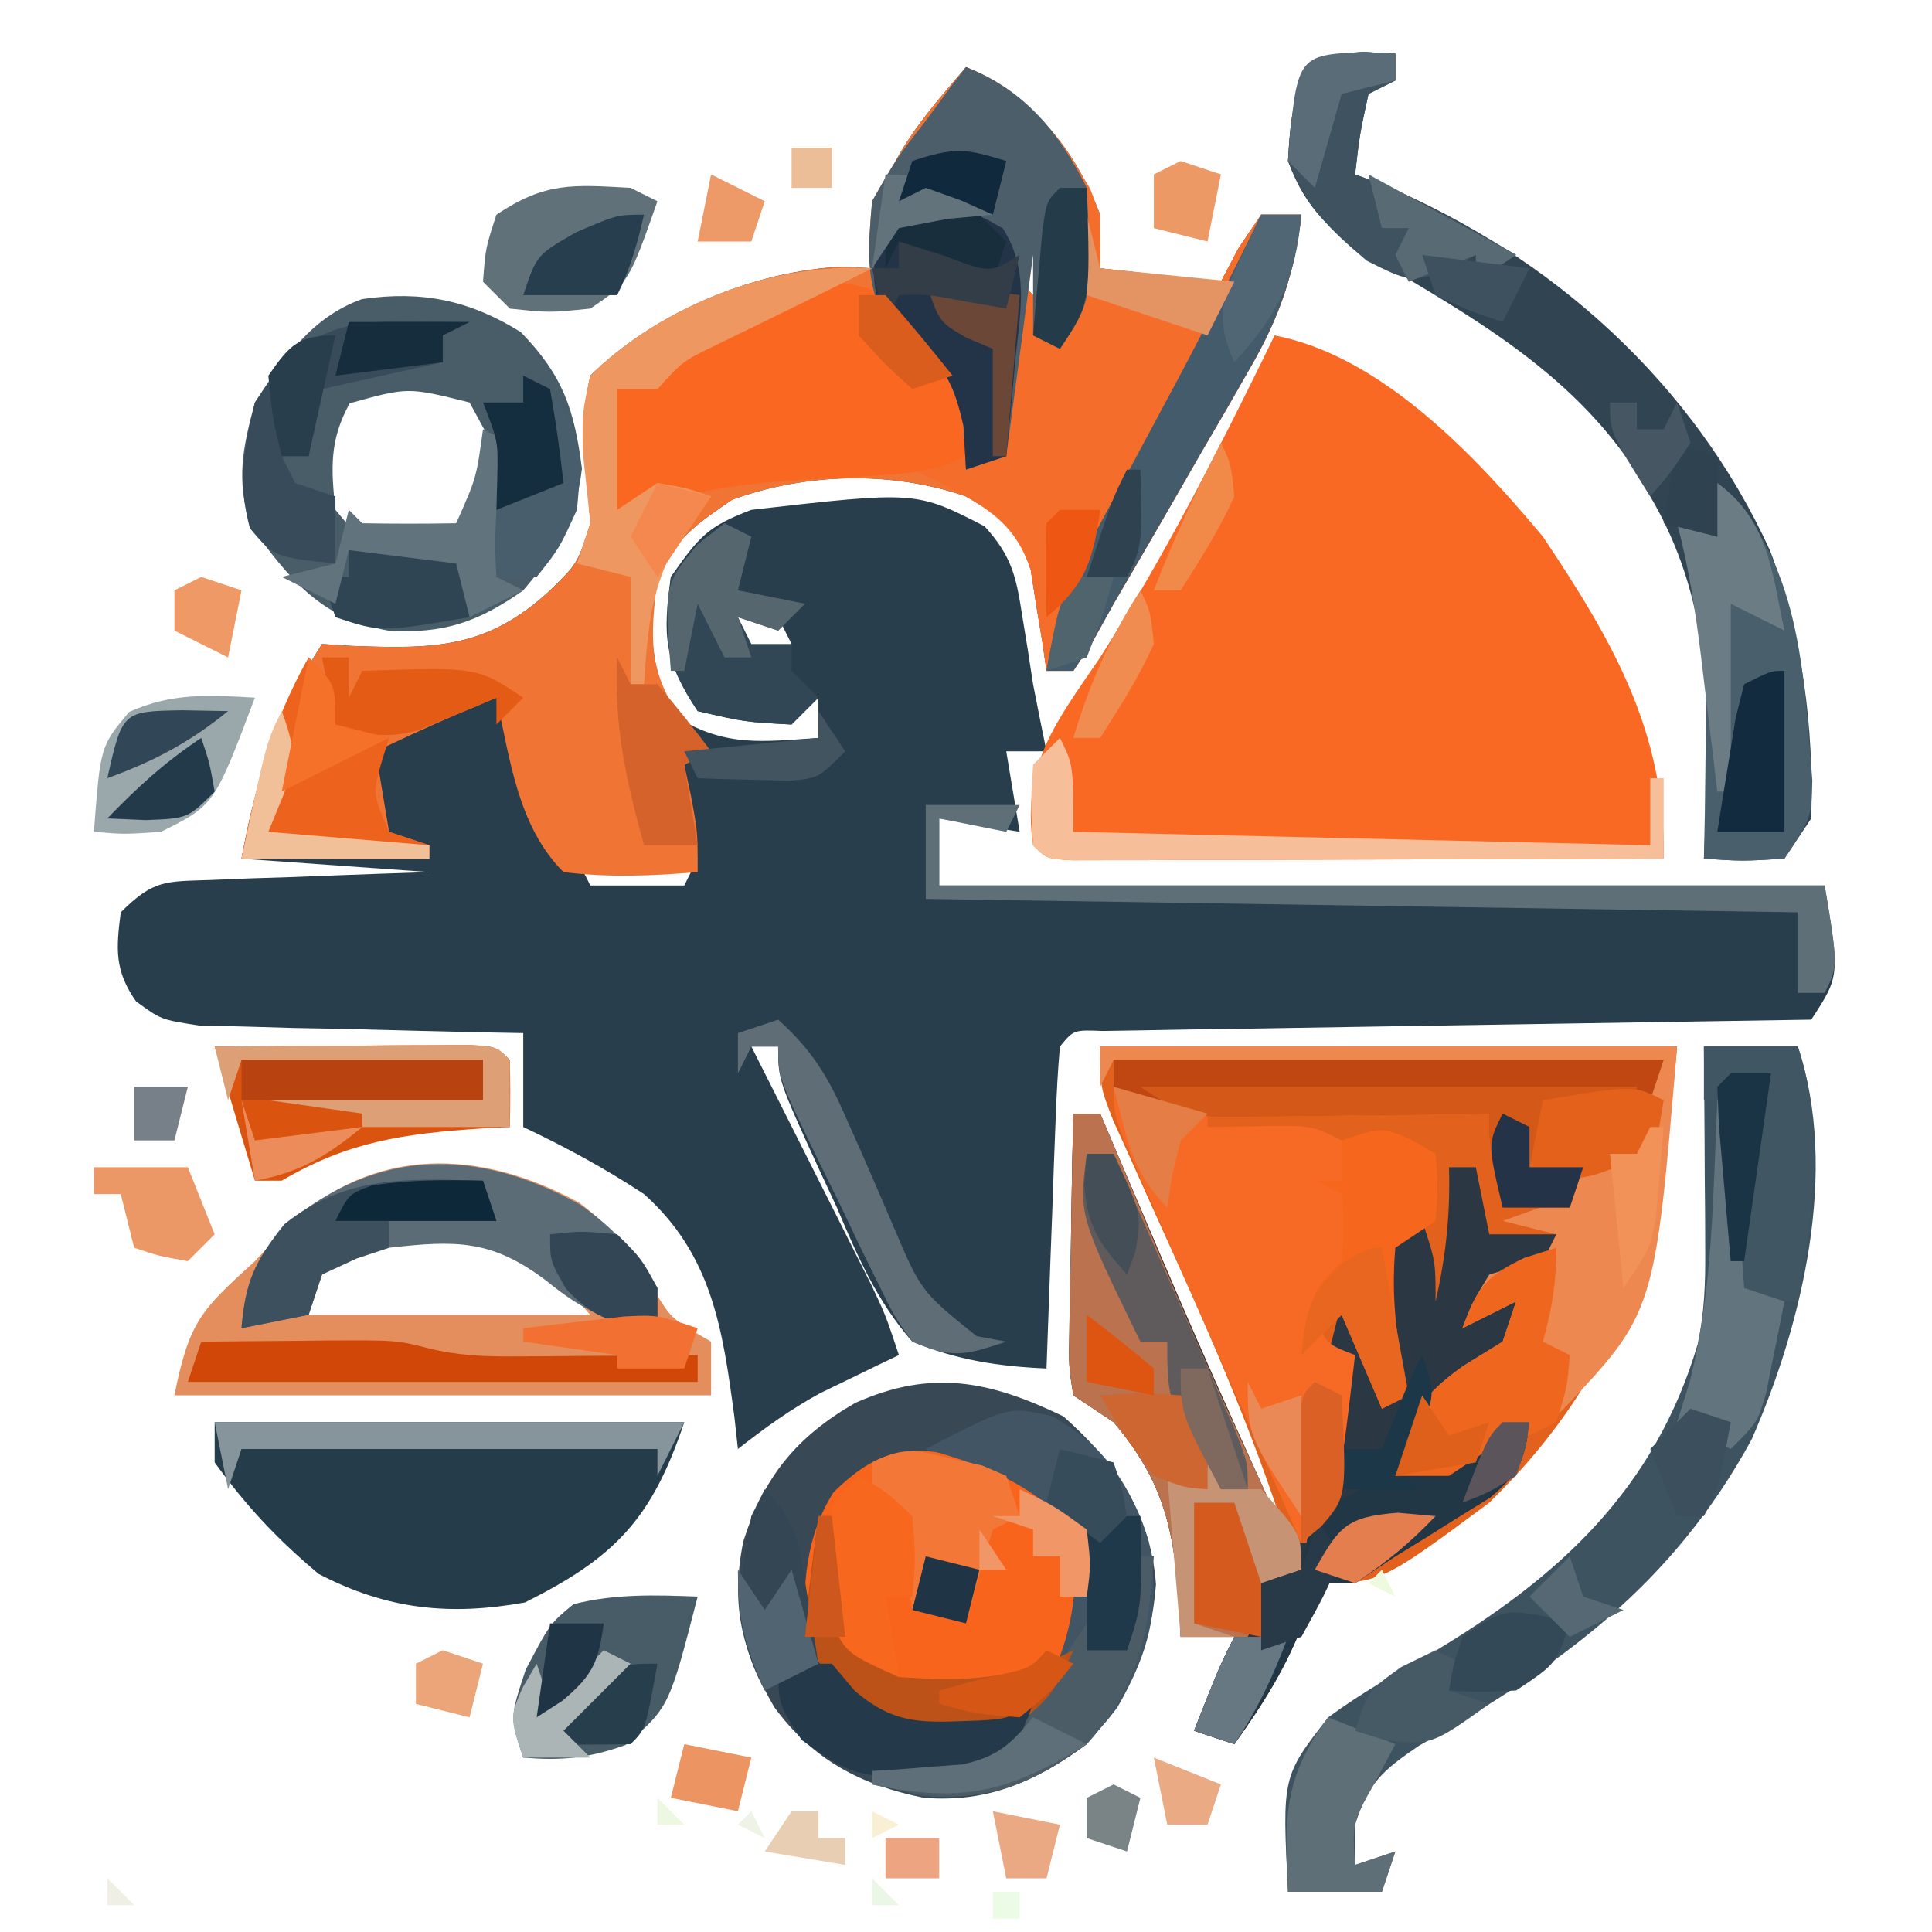 <?xml version="1.0" encoding="UTF-8"?>
<svg version="1.1" xmlns="http://www.w3.org/2000/svg" width="144" height="144">
<path d="M0 0 C4.926 2.247 8.038 5.93 10 11 C10 12.32 10 13.64 10 15 C12.97 15.33 15.94 15.66 19 16 C19.433 15.175 19.866 14.35 20.312 13.5 C20.869 12.675 21.426 11.85 22 11 C22.99 11 23.98 11 25 11 C24.463 15.428 23.391 18.587 21.164 22.441 C20.309 23.935 20.309 23.935 19.438 25.459 C18.839 26.483 18.241 27.507 17.625 28.562 C17.035 29.591 16.444 30.619 15.836 31.678 C14.235 34.459 12.625 37.233 11 40 C10.482 40.934 9.965 41.869 9.431 42.832 C8.959 43.547 8.487 44.263 8 45 C7.34 45 6.68 45 6 45 C5.902 44.313 5.804 43.626 5.703 42.918 C5.554 42.017 5.404 41.116 5.25 40.188 C5.111 39.294 4.972 38.401 4.828 37.48 C3.806 34.42 2.774 33.582 0 32 C-5.599 30.066 -11.935 30.249 -17.438 32.25 C-20.12 34.082 -21.579 35.08 -23 38 C-23.672 42.023 -23.621 44.965 -21.5 48.5 C-17.86 50.684 -15.203 50.28 -11 50 C-11 49.01 -11 48.02 -11 47 C-11.66 47.66 -12.32 48.32 -13 49 C-16.5 48.812 -16.5 48.812 -20 48 C-22.51 44.235 -22.615 42.457 -22 38 C-19.895 35.002 -19.295 34.25 -16 33 C-3.723 31.6 -3.723 31.6 1.387 34.227 C3.395 36.435 3.737 37.941 4.188 40.875 C4.325 41.718 4.463 42.561 4.605 43.43 C4.736 44.278 4.866 45.126 5 46 C5.326 47.668 5.657 49.335 6 51 C5.01 51 4.02 51 3 51 C3.495 53.97 3.495 53.97 4 57 C2.02 56.67 0.04 56.34 -2 56 C-2 57.65 -2 59.3 -2 61 C19.78 61 41.56 61 64 61 C65.125 67.75 65.125 67.75 63 71 C61.97 71.015 61.97 71.015 60.919 71.031 C53.798 71.139 46.677 71.254 39.556 71.372 C36.896 71.416 34.235 71.457 31.574 71.497 C27.759 71.555 23.944 71.619 20.129 71.684 C18.931 71.7 17.733 71.717 16.499 71.734 C14.847 71.764 14.847 71.764 13.162 71.795 C11.7 71.818 11.7 71.818 10.208 71.842 C8.026 71.756 8.026 71.756 7 73 C6.842 74.779 6.749 76.563 6.684 78.348 C6.642 79.427 6.6 80.507 6.557 81.619 C6.517 82.755 6.478 83.892 6.438 85.062 C6.394 86.203 6.351 87.343 6.307 88.518 C6.2 91.345 6.098 94.172 6 97 C2.425 96.846 -0.682 96.375 -4 95 C-6.635 91.999 -8.076 88.656 -9.625 85 C-10.273 83.608 -10.273 83.608 -10.934 82.188 C-14 75.49 -14 75.49 -14 73 C-14.66 73 -15.32 73 -16 73 C-15.702 73.59 -15.405 74.18 -15.098 74.788 C-13.751 77.462 -12.407 80.137 -11.062 82.812 C-10.594 83.741 -10.125 84.67 -9.643 85.627 C-9.195 86.52 -8.747 87.412 -8.285 88.332 C-7.871 89.154 -7.458 89.976 -7.031 90.823 C-6 93 -6 93 -5 96 C-5.531 96.254 -6.062 96.508 -6.609 96.77 C-7.316 97.114 -8.022 97.458 -8.75 97.812 C-9.446 98.149 -10.142 98.485 -10.859 98.832 C-13.081 100.044 -15.013 101.438 -17 103 C-17.086 102.215 -17.173 101.43 -17.262 100.621 C-18.137 94.073 -18.915 88.552 -24 84 C-26.898 82.094 -29.866 80.482 -33 79 C-33 76.69 -33 74.38 -33 72 C-33.802 71.985 -34.604 71.971 -35.431 71.956 C-39.059 71.881 -42.685 71.785 -46.312 71.688 C-47.575 71.665 -48.838 71.642 -50.139 71.619 C-51.951 71.566 -51.951 71.566 -53.801 71.512 C-54.916 71.486 -56.032 71.459 -57.181 71.432 C-60 71 -60 71 -61.868 69.628 C-63.469 67.325 -63.351 65.739 -63 63 C-60.519 60.519 -59.638 60.71 -56.211 60.586 C-55.27 60.547 -54.329 60.509 -53.359 60.469 C-52.375 60.438 -51.39 60.407 -50.375 60.375 C-49.382 60.336 -48.39 60.298 -47.367 60.258 C-44.912 60.163 -42.456 60.081 -40 60 C-46.93 59.505 -46.93 59.505 -54 59 C-52.854 52.791 -51.395 48.319 -48 43 C-47.276 43.046 -46.551 43.093 -45.805 43.141 C-39.671 43.37 -35.728 43.373 -31 39 C-28.938 36.983 -28.938 36.983 -28 34 C-28.125 32.186 -28.273 30.373 -28.438 28.562 C-28.535 25.664 -28.535 25.664 -28 23 C-23.216 18.282 -15.815 15.166 -9.125 14.875 C-8.424 14.916 -7.723 14.957 -7 15 C-6.959 14.01 -6.918 13.02 -6.875 12 C-6.215 7.033 -3.157 3.717 0 0 Z M5 12 C4.319 13.892 4.319 13.892 4 16 C4.66 16.66 5.32 17.32 6 18 C6 16.02 6 14.04 6 12 C5.67 12 5.34 12 5 12 Z M-17 41 C-16.67 41.99 -16.34 42.98 -16 44 C-15.01 43.67 -14.02 43.34 -13 43 C-13.33 42.34 -13.66 41.68 -14 41 C-14.99 41 -15.98 41 -17 41 Z M-29 59 C-28.67 59.66 -28.34 60.32 -28 61 C-25.69 61 -23.38 61 -21 61 C-20.67 60.34 -20.34 59.68 -20 59 C-22.97 59 -25.94 59 -29 59 Z " fill="#283E4C" transform="translate(72,5)"/>
<path d="M0 0 C14.19 0 28.38 0 43 0 C41.838 13.948 39.171 24.075 29 34 C20.912 40 20.912 40 16 40 C15.752 40.866 15.505 41.733 15.25 42.625 C13.932 46.183 12.198 48.923 10 52 C9.01 51.67 8.02 51.34 7 51 C8.875 46.25 8.875 46.25 10 44 C8.68 44 7.36 44 6 44 C5.974 43.348 5.948 42.695 5.922 42.023 C5.548 36.269 4.86 32.542 1 28 C0.01 27.34 -0.98 26.68 -2 26 C-2.341 23.845 -2.341 23.845 -2.293 21.211 C-2.278 19.799 -2.278 19.799 -2.264 18.359 C-2.239 17.375 -2.213 16.39 -2.188 15.375 C-2.174 14.382 -2.16 13.39 -2.146 12.367 C-2.111 9.911 -2.062 7.456 -2 5 C-1.34 5 -0.68 5 0 5 C0.37 5.868 0.37 5.868 0.747 6.753 C7.218 21.945 7.218 21.945 14 37 C11.288 28.244 7.546 20.049 3.764 11.711 C3.281 10.633 2.798 9.556 2.301 8.445 C1.859 7.471 1.417 6.497 0.962 5.493 C0 3 0 3 0 0 Z " fill="#E2611D" transform="translate(82,78)"/>
<path d="M0 0 C4.926 2.247 8.038 5.93 10 11 C10 12.32 10 13.64 10 15 C12.97 15.33 15.94 15.66 19 16 C19.433 15.175 19.866 14.35 20.312 13.5 C20.869 12.675 21.426 11.85 22 11 C22.99 11 23.98 11 25 11 C24.463 15.428 23.391 18.587 21.164 22.441 C20.309 23.935 20.309 23.935 19.438 25.459 C18.839 26.483 18.241 27.507 17.625 28.562 C17.035 29.591 16.444 30.619 15.836 31.678 C14.235 34.459 12.625 37.233 11 40 C10.482 40.934 9.965 41.869 9.431 42.832 C8.959 43.547 8.487 44.263 8 45 C7.34 45 6.68 45 6 45 C5.902 44.313 5.804 43.626 5.703 42.918 C5.554 42.017 5.404 41.116 5.25 40.188 C5.111 39.294 4.972 38.401 4.828 37.48 C3.806 34.42 2.774 33.582 0 32 C-5.599 30.066 -11.935 30.249 -17.438 32.25 C-20.12 34.082 -21.579 35.08 -23 38 C-23.544 42.893 -23.746 44.882 -21 49 C-20.34 49.66 -19.68 50.32 -19 51 C-19.99 51.495 -19.99 51.495 -21 52 C-20.835 52.763 -20.67 53.526 -20.5 54.312 C-20 57 -20 57 -20 60 C-23.379 60.285 -26.629 60.419 -30 60 C-33.403 56.597 -33.986 51.601 -35 47 C-39.542 48.909 -39.542 48.909 -44 51 C-43.67 52.98 -43.34 54.96 -43 57 C-42.01 57.33 -41.02 57.66 -40 58 C-40 58.33 -40 58.66 -40 59 C-44.62 59 -49.24 59 -54 59 C-52.854 52.791 -51.395 48.319 -48 43 C-47.276 43.046 -46.551 43.093 -45.805 43.141 C-39.671 43.37 -35.728 43.373 -31 39 C-28.938 36.983 -28.938 36.983 -28 34 C-28.125 32.186 -28.273 30.373 -28.438 28.562 C-28.535 25.664 -28.535 25.664 -28 23 C-23.216 18.282 -15.815 15.166 -9.125 14.875 C-8.424 14.916 -7.723 14.957 -7 15 C-6.959 14.01 -6.918 13.02 -6.875 12 C-6.215 7.033 -3.157 3.717 0 0 Z M5 12 C4.319 13.892 4.319 13.892 4 16 C4.66 16.66 5.32 17.32 6 18 C6 16.02 6 14.04 6 12 C5.67 12 5.34 12 5 12 Z " fill="#F07535" transform="translate(72,5)"/>
<path d="M0 0 C7.972 1.534 14.967 8.972 20 15 C25.155 22.697 29.169 29.577 29 39 C22.467 39.025 15.934 39.043 9.402 39.055 C7.177 39.06 4.953 39.067 2.729 39.075 C-0.461 39.088 -3.65 39.093 -6.84 39.098 C-8.341 39.105 -8.341 39.105 -9.873 39.113 C-10.794 39.113 -11.715 39.113 -12.664 39.114 C-13.479 39.116 -14.294 39.118 -15.133 39.12 C-17 39 -17 39 -18 38 C-18.883 31.964 -16.235 28.75 -13 24 C-8.098 16.269 -4.003 8.219 0 0 Z " fill="#F96924" transform="translate(95,25)"/>
<path d="M0 0 C3.913 3.468 6.501 7.188 6.91 12.523 C6.531 17.35 4.995 20.777 1.75 24.438 C-2.052 27.228 -5.611 28.812 -10.375 28.438 C-15.084 27.486 -18.643 25.628 -21.543 21.676 C-23.96 17.477 -24.813 14.099 -23.848 9.32 C-22.306 4.464 -19.853 1.506 -15.5 -1 C-9.792 -3.536 -5.492 -2.64 0 0 Z M-10.25 2.438 C-6.25 3.438 -6.25 3.438 -6.25 3.438 Z M0.75 10.438 C1.75 12.438 1.75 12.438 1.75 12.438 Z " fill="#384955" transform="translate(79.25,105.562)"/>
<path d="M0 0 C4.531 1.78 6.782 4.99 9.25 9.062 C10 11 10 11 10 15 C12.97 15.33 15.94 15.66 19 16 C19.433 15.175 19.866 14.35 20.312 13.5 C20.869 12.675 21.426 11.85 22 11 C22.99 11 23.98 11 25 11 C24.463 15.428 23.391 18.587 21.164 22.441 C20.594 23.437 20.025 24.433 19.438 25.459 C18.839 26.483 18.241 27.507 17.625 28.562 C17.035 29.591 16.444 30.619 15.836 31.678 C14.235 34.459 12.625 37.233 11 40 C10.482 40.934 9.965 41.869 9.431 42.832 C8.959 43.547 8.487 44.263 8 45 C7.34 45 6.68 45 6 45 C5.902 44.313 5.804 43.626 5.703 42.918 C5.554 42.017 5.404 41.116 5.25 40.188 C5.111 39.294 4.972 38.401 4.828 37.48 C3.567 33.703 1.141 32.602 -2.25 30.812 C-2.828 30.544 -3.405 30.276 -4 30 C-2.68 29.67 -1.36 29.34 0 29 C-0.27 25.039 -0.486 23.463 -3.5 20.75 C-4.737 19.884 -4.737 19.884 -6 19 C-7.555 15.89 -7.286 13.437 -7 10 C-5.188 6.812 -5.188 6.812 -3 4 C-2.422 3.216 -1.845 2.433 -1.25 1.625 C-0.838 1.089 -0.425 0.552 0 0 Z M5 12 C4.319 13.892 4.319 13.892 4 16 C4.66 16.66 5.32 17.32 6 18 C6 16.02 6 14.04 6 12 C5.67 12 5.34 12 5 12 Z " fill="#F56D2B" transform="translate(72,5)"/>
<path d="M0 0 C0.66 0 1.32 0 2 0 C2.37 0.868 2.37 0.868 2.747 1.753 C9.207 16.95 9.207 16.95 16 32 C16.66 32 17.32 32 18 32 C18.549 29.049 19.007 26.319 18.938 23.312 C19 21 19 21 21 18 C20.34 18 19.68 18 19 18 C19.33 16.68 19.66 15.36 20 14 C21.892 16.386 23.024 18.072 24 21 C23.67 17.37 23.34 13.74 23 10 C23.99 9.34 24.98 8.68 26 8 C27 11 27 11 27 14 C27.778 10.594 28.1 7.492 28 4 C28.66 4 29.32 4 30 4 C30.33 5.65 30.66 7.3 31 9 C32.65 9 34.3 9 36 9 C35.67 9.99 35.34 10.98 35 12 C32.438 13.188 32.438 13.188 30 14 C30.99 14 31.98 14 33 14 C32.812 15.812 32.812 15.812 32 18 C31.216 18.454 30.433 18.907 29.625 19.375 C26.335 21.411 25.481 23.493 24 27 C25.093 26.526 26.186 26.051 27.312 25.562 C29.535 24.598 31.695 23.768 34 23 C33.648 25.802 33.248 26.794 31.039 28.633 C30.242 29.125 29.446 29.618 28.625 30.125 C27.834 30.623 27.042 31.12 26.227 31.633 C25.492 32.084 24.757 32.535 24 33 C23.01 33.66 22.02 34.32 21 35 C20.01 35 19.02 35 18 35 C17.753 35.866 17.505 36.733 17.25 37.625 C15.932 41.183 14.198 43.923 12 47 C11.01 46.67 10.02 46.34 9 46 C10.875 41.25 10.875 41.25 12 39 C10.68 39 9.36 39 8 39 C7.974 38.348 7.948 37.695 7.922 37.023 C7.548 31.269 6.86 27.542 3 23 C2.01 22.34 1.02 21.68 0 21 C-0.341 18.845 -0.341 18.845 -0.293 16.211 C-0.278 14.799 -0.278 14.799 -0.264 13.359 C-0.239 12.375 -0.213 11.39 -0.188 10.375 C-0.174 9.382 -0.16 8.39 -0.146 7.367 C-0.111 4.911 -0.062 2.456 0 0 Z " fill="#2B3843" transform="translate(80,83)"/>
<path d="M0 0 C2.31 0 4.62 0 7 0 C10.079 9.236 7.355 20.632 3.559 29.285 C-2.385 40.193 -10.735 46.173 -21.277 52.141 C-23.999 53.999 -25.017 54.909 -26 58 C-26 58.99 -26 59.98 -26 61 C-24.515 60.505 -24.515 60.505 -23 60 C-23.33 60.99 -23.66 61.98 -24 63 C-26.31 63 -28.62 63 -31 63 C-31.437 54.41 -31.437 54.41 -28 50 C-25.536 48.184 -22.908 46.7 -20.25 45.188 C-10.81 39.542 -3.687 33.058 -0.461 22.182 C0.042 19.802 0.113 17.665 0.098 15.234 C0.093 13.9 0.093 13.9 0.088 12.539 C0.08 11.619 0.071 10.698 0.062 9.75 C0.058 8.814 0.053 7.878 0.049 6.914 C0.037 4.609 0.021 2.305 0 0 Z " fill="#3E5360" transform="translate(127,78)"/>
<path d="M0 0 C2.541 1.881 4.09 4.075 5.715 6.762 C6.896 8.662 6.896 8.662 9.82 10.348 C9.82 11.668 9.82 12.988 9.82 14.348 C-3.38 14.348 -16.58 14.348 -30.18 14.348 C-29.072 8.811 -28.185 7.989 -24.18 4.348 C-23.355 3.461 -22.53 2.574 -21.68 1.66 C-15.244 -4.292 -7.393 -4.044 0 0 Z M-19.18 5.348 C-19.51 6.338 -19.84 7.328 -20.18 8.348 C-13.25 8.348 -6.32 8.348 0.82 8.348 C-3.975 2.956 -3.975 2.956 -9.992 2.098 C-13.811 2.146 -16.159 2.876 -19.18 5.348 Z " fill="#E58E5D" transform="translate(43.18,89.652)"/>
<path d="M0 0 C0.784 0.041 1.567 0.083 2.375 0.125 C2.375 0.785 2.375 1.445 2.375 2.125 C1.385 2.62 1.385 2.62 0.375 3.125 C-0.283 6.154 -0.283 6.154 -0.625 9.125 C0.45 9.525 0.45 9.525 1.547 9.934 C14.089 15.217 24.654 24.751 30.305 37.168 C32.73 43.508 33.572 50.355 33.375 57.125 C32.715 58.115 32.055 59.105 31.375 60.125 C28.25 60.312 28.25 60.312 25.375 60.125 C25.421 59.014 25.468 57.903 25.516 56.758 C25.77 48.142 25.862 40.781 21.375 33.125 C20.962 32.421 20.55 31.717 20.125 30.992 C15.346 23.851 8.197 19.792 0.938 15.5 C-2.303 13.486 -4.273 11.821 -5.625 8.125 C-5.363 3.667 -5.098 0.243 0 0 Z " fill="#304452" transform="translate(101.625,3.875)"/>
<path d="M0 0 C3.147 3.236 3.997 5.756 4.562 10.188 C4.071 14.204 2.79 16.169 0.188 19.25 C-3.21 21.644 -5.783 22.504 -9.875 22.25 C-14.915 21.373 -17.255 18.374 -20.188 14.375 C-21.197 10.942 -20.747 8.697 -19.812 5.25 C-17.715 1.99 -15.571 -1.123 -11.828 -2.457 C-7.359 -3.107 -3.81 -2.371 0 0 Z M-12.75 5.312 C-14.266 8.077 -14.142 10.152 -13.812 13.25 C-11.872 15.599 -11.872 15.599 -8.375 15.688 C-4.726 15.624 -4.726 15.624 -2.75 13.062 C-1.521 10.262 -1.521 10.262 -2.625 7.438 C-3.017 6.716 -3.409 5.994 -3.812 5.25 C-8.403 4.099 -8.403 4.099 -12.75 5.312 Z " fill="#495D68" transform="translate(38.812,24.75)"/>
<path d="M0 0 C11.55 0 23.1 0 35 0 C32.59 7.23 29.824 10.088 23.125 13.438 C17.49 14.452 12.848 13.959 7.75 11.312 C4.651 8.707 2.374 6.282 0 3 C0 2.01 0 1.02 0 0 Z " fill="#253C4A" transform="translate(16,106)"/>
<path d="M0 0 C3.811 1.319 7.009 2.796 10 5.562 C10.861 10.726 9.754 14.176 7 18.562 C2.997 21.231 -0.293 21.397 -5 20.562 C-7.756 18.381 -9.436 16.691 -11 13.562 C-11.173 9.734 -10.962 6.079 -8.875 2.789 C-6.025 -0.014 -3.784 -0.799 0 0 Z " fill="#F9641D" transform="translate(71,108.438)"/>
<path d="M0 0 C14.19 0 28.38 0 43 0 C41.348 19.83 41.348 19.83 34.438 27.125 C30.309 30.301 27.183 31.293 22 32 C22.939 27.867 23.543 26.326 27.062 23.812 C28.517 22.915 28.517 22.915 30 22 C30.33 21.01 30.66 20.02 31 19 C29.02 19.99 29.02 19.99 27 21 C27.75 19.062 27.75 19.062 29 17 C31.062 16.375 31.062 16.375 33 16 C33.33 15.34 33.66 14.68 34 14 C32.68 13.67 31.36 13.34 30 13 C30.804 12.711 31.609 12.422 32.438 12.125 C35.133 11.267 35.133 11.267 36 9 C34.68 9 33.36 9 32 9 C32.33 7.35 32.66 5.7 33 4 C36.076 3.707 36.076 3.707 39.152 3.414 C39.762 3.277 40.372 3.141 41 3 C41.33 2.34 41.66 1.68 42 1 C28.47 1 14.94 1 1 1 C0.67 1.66 0.34 2.32 0 3 C0 2.01 0 1.02 0 0 Z " fill="#ED8851" transform="translate(82,78)"/>
<path d="M0 0 C2.75 2.5 2.75 2.5 5 5 C5.33 5.33 5.66 5.66 6 6 C6.041 8 6.043 10 6 12 C3.431 13.284 1.304 13.295 -1.562 13.5 C-10.918 14.007 -10.918 14.007 -20 16 C-20 13.03 -20 10.06 -20 7 C-17.799 5.763 -15.595 4.533 -13.383 3.316 C-11.494 2.273 -9.619 1.203 -7.75 0.125 C-4.489 -1.209 -3.251 -1.334 0 0 Z " fill="#F96721" transform="translate(66,22)"/>
<path d="M0 0 C2.31 0.66 4.62 1.32 7 2 C7 2.33 7 2.66 7 3 C8.279 2.979 9.557 2.959 10.875 2.938 C14.75 2.875 14.75 2.875 17 4 C18.112 8.123 18.682 11.785 16.562 15.562 C16.047 16.037 15.531 16.511 15 17 C15.833 19.167 15.833 19.167 18 20 C16.679 31.321 16.679 31.321 14 34 C12.002 29.481 10.008 24.961 8.019 20.438 C7.341 18.899 6.662 17.361 5.981 15.823 C5.005 13.615 4.033 11.405 3.062 9.195 C2.756 8.506 2.45 7.816 2.135 7.105 C0 2.228 0 2.228 0 0 Z " fill="#F66A26" transform="translate(83,81)"/>
<path d="M0 0 C4.389 1.724 6.915 4.83 9 9 C9.406 17.391 9.406 17.391 7 21 C6.34 20.67 5.68 20.34 5 20 C5 18.02 5 16.04 5 14 C4.34 18.95 3.68 23.9 3 29 C2.01 29.33 1.02 29.66 0 30 C-0.062 28.927 -0.124 27.855 -0.188 26.75 C-1.15 22.31 -2.335 21.474 -6 19 C-7.555 15.89 -7.286 13.437 -7 10 C-5.188 6.812 -5.188 6.812 -3 4 C-2.422 3.216 -1.845 2.433 -1.25 1.625 C-0.838 1.089 -0.425 0.552 0 0 Z " fill="#4B5E6A" transform="translate(72,5)"/>
<path d="M0 0 C0.66 0 1.32 0 2 0 C2.37 0.868 2.37 0.868 2.747 1.753 C9.549 18.023 9.549 18.023 17 34 C16.01 34.495 16.01 34.495 15 35 C13.866 37.017 13.866 37.017 13 39 C11.35 39 9.7 39 8 39 C7.974 38.348 7.948 37.695 7.922 37.023 C7.548 31.269 6.86 27.542 3 23 C2.01 22.34 1.02 21.68 0 21 C-0.341 18.845 -0.341 18.845 -0.293 16.211 C-0.278 14.799 -0.278 14.799 -0.264 13.359 C-0.239 12.375 -0.213 11.39 -0.188 10.375 C-0.174 9.382 -0.16 8.39 -0.146 7.367 C-0.111 4.911 -0.062 2.456 0 0 Z " fill="#BA734E" transform="translate(80,83)"/>
<path d="M0 0 C2.526 1.733 4.166 3.611 5.766 6.211 C5.766 7.201 5.766 8.191 5.766 9.211 C2.166 8.884 0.189 7.87 -2.547 5.648 C-6.595 2.597 -9.239 2.647 -14.234 3.211 C-17.114 3.876 -17.114 3.876 -19.234 5.211 C-19.564 6.201 -19.894 7.191 -20.234 8.211 C-21.884 8.541 -23.534 8.871 -25.234 9.211 C-24.934 5.711 -24.277 4.262 -21.984 1.523 C-15.105 -4.262 -7.651 -4.247 0 0 Z " fill="#5B6C76" transform="translate(43.234,89.789)"/>
<path d="M0 0 C13.53 0 27.06 0 41 0 C40.67 0.99 40.34 1.98 40 3 C37.36 3.33 34.72 3.66 32 4 C31.67 5.32 31.34 6.64 31 8 C32.32 8 33.64 8 35 8 C34.67 8.99 34.34 9.98 34 11 C32.35 11 30.7 11 29 11 C28 6.25 28 6.25 28 4 C26.994 4.016 26.994 4.016 25.968 4.032 C22.916 4.073 19.864 4.099 16.812 4.125 C15.757 4.142 14.702 4.159 13.615 4.176 C12.083 4.185 12.083 4.185 10.52 4.195 C9.113 4.211 9.113 4.211 7.679 4.227 C4.784 3.982 2.629 3.205 0 2 C0 1.34 0 0.68 0 0 Z " fill="#C04712" transform="translate(83,79)"/>
<path d="M0 0 C3.912 2.195 5.797 5.063 7.172 9.328 C8.113 14.108 7.273 17.477 4.855 21.676 C1.842 25.782 -1.722 27.512 -6.625 28.312 C-10.438 28.438 -10.438 28.438 -13.438 26.438 C-12.55 26.451 -12.55 26.451 -11.645 26.465 C-6.791 26.339 -6.791 26.339 -2.762 23.918 C0.784 18.95 2.214 14.631 1.562 8.438 C-1.613 4.982 -4.971 3.684 -9.438 2.438 C-3.267 -0.754 -3.267 -0.754 0 0 Z " fill="#425564" transform="translate(78.438,105.562)"/>
<path d="M0 0 C6.241 5.613 6.438 14.28 7.082 22.18 C7 25 7 25 5 28 C1.875 28.188 1.875 28.188 -1 28 C-0.965 26.298 -0.965 26.298 -0.93 24.562 C-0.911 23.042 -0.893 21.521 -0.875 20 C-0.858 19.256 -0.841 18.512 -0.824 17.746 C-0.779 12.495 -1.543 8.048 -3 3 C-2.01 3.33 -1.02 3.66 0 4 C0 2.68 0 1.36 0 0 Z " fill="#4A5F6C" transform="translate(128,36)"/>
<path d="M0 0 C3.479 -0.027 6.958 -0.047 10.438 -0.062 C11.927 -0.075 11.927 -0.075 13.447 -0.088 C14.392 -0.091 15.336 -0.094 16.309 -0.098 C17.62 -0.106 17.62 -0.106 18.959 -0.114 C21 0 21 0 22 1 C22.041 2.666 22.043 4.334 22 6 C21.276 6.037 20.551 6.075 19.805 6.113 C14.154 6.498 9.971 7.068 5 10 C4.34 10 3.68 10 3 10 C2.01 6.7 1.02 3.4 0 0 Z " fill="#DB540F" transform="translate(16,78)"/>
<path d="M0 0 C6.387 -0.362 6.387 -0.362 8.75 1.031 C10.709 4.117 10.055 7.204 9.688 10.688 C9.626 11.389 9.565 12.091 9.502 12.814 C9.349 14.544 9.176 16.272 9 18 C8.01 18.33 7.02 18.66 6 19 C5.938 17.927 5.876 16.855 5.812 15.75 C4.841 11.267 3.596 10.607 0 8 C-1.298 5.034 -0.977 3.041 0 0 Z " fill="#243448" transform="translate(66,16)"/>
<path d="M0 0 C-0.352 2.802 -0.752 3.794 -2.961 5.633 C-3.758 6.125 -4.554 6.618 -5.375 7.125 C-6.166 7.623 -6.958 8.12 -7.773 8.633 C-8.508 9.084 -9.243 9.535 -10 10 C-10.99 10.66 -11.98 11.32 -13 12 C-13.99 12 -14.98 12 -16 12 C-16.247 12.866 -16.495 13.732 -16.75 14.625 C-18.068 18.183 -19.802 20.923 -22 24 C-22.99 23.67 -23.98 23.34 -25 23 C-23.125 18.25 -23.125 18.25 -22 16 C-21.34 16 -20.68 16 -20 16 C-19.67 14.35 -19.34 12.7 -19 11 C-18.34 11 -17.68 11 -17 11 C-16.856 10.237 -16.711 9.474 -16.562 8.688 C-14.418 5 -12.162 4.807 -8.191 3.691 C-5.076 2.709 -3.198 0 0 0 Z " fill="#223746" transform="translate(114,106)"/>
<path d="M0 0 C2.31 0 4.62 0 7 0 C9.044 6.131 8.068 12.725 7 19 C6.34 19 5.68 19 5 19 C4.67 19.66 4.34 20.32 4 21 C3.34 21 2.68 21 2 21 C2 15.39 2 9.78 2 4 C1.34 4 0.68 4 0 4 C0 2.68 0 1.36 0 0 Z " fill="#405663" transform="translate(127,78)"/>
<path d="M0 0 C-2.125 8.24 -2.125 8.24 -5.375 11.062 C-8.114 12.041 -10.116 12.247 -13 12 C-14 9 -14 9 -12.812 5.438 C-11 2 -11 2 -9.25 0.562 C-6.134 -0.217 -3.196 -0.123 0 0 Z " fill="#475C67" transform="translate(52,119)"/>
<path d="M0 0 C0.99 0 1.98 0 3 0 C2.463 4.428 1.391 7.587 -0.836 11.441 C-1.406 12.437 -1.975 13.433 -2.562 14.459 C-3.161 15.483 -3.759 16.507 -4.375 17.562 C-4.965 18.591 -5.556 19.619 -6.164 20.678 C-7.765 23.459 -9.375 26.233 -11 29 C-11.518 29.934 -12.035 30.869 -12.569 31.832 C-13.041 32.547 -13.513 33.263 -14 34 C-14.66 34 -15.32 34 -16 34 C-15.428 30.53 -14.561 27.797 -12.891 24.707 C-12.468 23.916 -12.045 23.125 -11.609 22.31 C-11.16 21.486 -10.712 20.662 -10.25 19.812 C-9.34 18.115 -8.432 16.417 -7.523 14.719 C-7.087 13.907 -6.651 13.095 -6.202 12.258 C-4.049 8.215 -2.01 4.116 0 0 Z " fill="#435B6B" transform="translate(94,16)"/>
<path d="M0 0 C2 2 2 2 2 5 C3.32 5.33 4.64 5.66 6 6 C5.722 6.897 5.722 6.897 5.438 7.812 C4.779 10.164 4.779 10.164 6 13 C6.99 13.33 7.98 13.66 9 14 C9 14.33 9 14.66 9 15 C4.38 15 -0.24 15 -5 15 C-3.915 9.49 -2.786 4.939 0 0 Z " fill="#ED621C" transform="translate(23,49)"/>
<path d="M0 0 C1.212 0.014 1.212 0.014 2.449 0.027 C3.372 0.045 3.372 0.045 4.312 0.062 C3.322 0.557 3.322 0.557 2.312 1.062 C2.312 1.722 2.312 2.382 2.312 3.062 C-0.657 3.723 -3.627 4.383 -6.688 5.062 C-7.018 6.713 -7.348 8.363 -7.688 10.062 C-8.348 10.062 -9.008 10.062 -9.688 10.062 C-9.357 10.723 -9.027 11.383 -8.688 12.062 C-7.697 12.393 -6.707 12.723 -5.688 13.062 C-5.688 14.713 -5.688 16.363 -5.688 18.062 C-10.248 17.582 -10.248 17.582 -12.062 15.438 C-12.973 11.979 -12.537 9.522 -11.688 6.062 C-8.403 1.026 -5.879 -0.085 0 0 Z " fill="#384B5A" transform="translate(30.688,23.938)"/>
<path d="M0 0 C-2.163 1.087 -4.331 2.161 -6.508 3.219 C-7.371 3.642 -8.235 4.064 -9.125 4.5 C-9.994 4.923 -10.863 5.346 -11.758 5.781 C-14.113 6.924 -14.113 6.924 -16 9 C-16.99 9 -17.98 9 -19 9 C-19 11.97 -19 14.94 -19 18 C-18.01 17.34 -17.02 16.68 -16 16 C-13.812 16.375 -13.812 16.375 -12 17 C-12.639 17.825 -13.279 18.65 -13.938 19.5 C-16.464 23.232 -16.694 26.557 -17 31 C-17.33 31 -17.66 31 -18 31 C-18 28.36 -18 25.72 -18 23 C-19.32 22.67 -20.64 22.34 -22 22 C-21.505 20.515 -21.505 20.515 -21 19 C-21.181 17.228 -21.369 15.458 -21.562 13.688 C-21.605 10.734 -21.605 10.734 -21 8 C-15.668 2.74 -7.461 -0.439 0 0 Z " fill="#EF9761" transform="translate(65,20)"/>
<path d="M0 0 C0.784 0.041 1.567 0.083 2.375 0.125 C2.375 0.785 2.375 1.445 2.375 2.125 C1.385 2.62 1.385 2.62 0.375 3.125 C-0.283 6.154 -0.283 6.154 -0.625 9.125 C0.056 9.373 0.736 9.62 1.438 9.875 C4.944 11.367 8.091 13.193 11.375 15.125 C10.385 15.785 9.395 16.445 8.375 17.125 C8.375 16.465 8.375 15.805 8.375 15.125 C7.323 15.744 7.323 15.744 6.25 16.375 C3.375 17.125 3.375 17.125 0.25 15.562 C-2.605 13.142 -4.226 11.581 -5.625 8.125 C-5.363 3.667 -5.098 0.243 0 0 Z " fill="#3E535F" transform="translate(101.625,3.875)"/>
<path d="M0 0 C2.31 0 4.62 0 7 0 C6.67 0.66 6.34 1.32 6 2 C4.35 1.67 2.7 1.34 1 1 C1 2.65 1 4.3 1 6 C22.78 6 44.56 6 67 6 C68 12 68 12 67 14 C66.34 14 65.68 14 65 14 C65 12.02 65 10.04 65 8 C43.55 7.67 22.1 7.34 0 7 C0 4.69 0 2.38 0 0 Z " fill="#5F6F77" transform="translate(69,60)"/>
<path d="M0 0 C0 2.621 -0.313 4.509 -1 7 C-0.34 7.33 0.32 7.66 1 8 C0.812 10.375 0.812 10.375 0 13 C-2.375 14.188 -2.375 14.188 -5 15 C-5.99 15.66 -6.98 16.32 -8 17 C-9.32 17 -10.64 17 -12 17 C-11.061 12.867 -10.457 11.326 -6.938 8.812 C-5.968 8.214 -4.999 7.616 -4 7 C-3.67 6.01 -3.34 5.02 -3 4 C-4.98 4.99 -4.98 4.99 -7 6 C-5.902 3.007 -5.323 2.154 -2.375 0.75 C-1.591 0.502 -0.807 0.255 0 0 Z " fill="#EF671F" transform="translate(116,93)"/>
<path d="M0 0 C0.66 0.33 1.32 0.66 2 1 C-0.125 7.049 -0.125 7.049 -3 9 C-6.062 9.312 -6.062 9.312 -9 9 C-9.66 8.34 -10.32 7.68 -11 7 C-10.812 4.5 -10.812 4.5 -10 2 C-6.331 -0.446 -4.328 -0.236 0 0 Z " fill="#60717A" transform="translate(47,14)"/>
<path d="M0 0 C0.897 0.526 0.897 0.526 1.812 1.062 C2 3.438 2 3.438 1.812 6.062 C0.823 6.723 -0.168 7.383 -1.188 8.062 C-1.528 11.895 -1.065 15.331 -0.188 19.062 C-0.848 19.392 -1.508 19.723 -2.188 20.062 C-3.178 17.753 -4.168 15.443 -5.188 13.062 C-6.178 14.053 -7.168 15.043 -8.188 16.062 C-7.438 11.312 -7.438 11.312 -5.188 9.062 C-5.021 6.479 -5.021 6.479 -5.188 4.062 C-5.848 3.732 -6.508 3.402 -7.188 3.062 C-6.527 3.062 -5.867 3.062 -5.188 3.062 C-5.188 2.072 -5.188 1.083 -5.188 0.062 C-2.188 -0.938 -2.188 -0.938 0 0 Z " fill="#F7661D" transform="translate(105.188,84.938)"/>
<path d="M0 0 C0.66 0.33 1.32 0.66 2 1 C1.67 2.32 1.34 3.64 1 5 C2.65 5.33 4.3 5.66 6 6 C5.34 6.66 4.68 7.32 4 8 C3.01 7.67 2.02 7.34 1 7 C1.33 7.66 1.66 8.32 2 9 C2.99 9 3.98 9 5 9 C5 9.66 5 10.32 5 11 C5.66 11.66 6.32 12.32 7 13 C6.34 13.66 5.68 14.32 5 15 C1.5 14.812 1.5 14.812 -2 14 C-4.48 10.279 -4.463 8.402 -4 4 C-2 1.562 -2 1.562 0 0 Z " fill="#324755" transform="translate(54,39)"/>
<path d="M0 0 C12.21 0 24.42 0 37 0 C37 0.33 37 0.66 37 1 C34.69 1.33 32.38 1.66 30 2 C29.67 3.32 29.34 4.64 29 6 C30.32 6 31.64 6 33 6 C32.67 6.99 32.34 7.98 32 9 C30.35 9 28.7 9 27 9 C26 4.25 26 4.25 26 2 C25.319 2.01 24.638 2.021 23.936 2.032 C20.853 2.073 17.771 2.099 14.688 2.125 C13.616 2.142 12.544 2.159 11.439 2.176 C10.411 2.182 9.383 2.189 8.324 2.195 C7.376 2.206 6.428 2.216 5.452 2.227 C3 2 3 2 0 0 Z " fill="#D45918" transform="translate(85,81)"/>
<path d="M0 0 C0.713 0.16 1.426 0.32 2.16 0.484 C2.747 0.737 3.333 0.99 3.938 1.25 C4.268 2.24 4.598 3.23 4.938 4.25 C3.947 4.745 3.947 4.745 2.938 5.25 C2.207 7.564 1.536 9.898 0.938 12.25 C-0.383 11.92 -1.702 11.59 -3.062 11.25 C-3.393 8.94 -3.723 6.63 -4.062 4.25 C-4.723 4.25 -5.383 4.25 -6.062 4.25 C-6.062 2.93 -6.062 1.61 -6.062 0.25 C-3.568 -0.997 -2.669 -0.639 0 0 Z " fill="#F37838" transform="translate(71.062,108.75)"/>
<path d="M0 0 C0.33 0.99 0.66 1.98 1 3 C-1.64 3 -4.28 3 -7 3 C-7 3.66 -7 4.32 -7 5 C-7.804 5.268 -8.609 5.536 -9.438 5.812 C-10.283 6.204 -11.129 6.596 -12 7 C-12.33 7.99 -12.66 8.98 -13 10 C-14.65 10.33 -16.3 10.66 -18 11 C-17.703 7.532 -17.012 6.015 -14.812 3.25 C-10.205 -0.436 -5.716 -0.136 0 0 Z " fill="#3D505D" transform="translate(36,88)"/>
<path d="M0 0 C-3.023 8.012 -3.023 8.012 -7 10 C-9.75 10.188 -9.75 10.188 -12 10 C-11.518 3.618 -11.518 3.618 -9.375 1.062 C-6.17 -0.371 -3.468 -0.2 0 0 Z " fill="#9AA7AB" transform="translate(19,52)"/>
<path d="M0 0 C11.55 0 23.1 0 35 0 C34.34 1.32 33.68 2.64 33 4 C33 3.34 33 2.68 33 2 C22.77 2 12.54 2 2 2 C1.67 2.99 1.34 3.98 1 5 C0.67 3.35 0.34 1.7 0 0 Z " fill="#86959B" transform="translate(16,106)"/>
<path d="M0 0 C2.417 -0.027 4.833 -0.047 7.25 -0.062 C7.932 -0.071 8.614 -0.079 9.316 -0.088 C14.556 -0.113 14.556 -0.113 16.959 0.5 C19.16 1.039 21.065 1.114 23.328 1.098 C24.127 1.094 24.927 1.091 25.75 1.088 C26.575 1.08 27.4 1.071 28.25 1.062 C29.09 1.058 29.931 1.053 30.797 1.049 C32.865 1.037 34.932 1.019 37 1 C37 1.66 37 2.32 37 3 C24.46 3 11.92 3 -1 3 C-0.67 2.01 -0.34 1.02 0 0 Z " fill="#D04707" transform="translate(15,100)"/>
<path d="M0 0 C0.33 0 0.66 0 1 0 C0.6 5.796 -0.012 9.5 -4 14 C-8.038 16.964 -11.473 18.365 -16.5 17.75 C-17.655 17.503 -18.81 17.255 -20 17 C-20 16.67 -20 16.34 -20 16 C-19.112 16.014 -19.112 16.014 -18.207 16.027 C-13.362 15.912 -13.362 15.912 -9.359 13.48 C-8.114 11.699 -7.037 9.908 -6 8 C-5.34 7.01 -4.68 6.02 -4 5 C-4 5.66 -4 6.32 -4 7 C-3.01 7 -2.02 7 -1 7 C-0.67 4.69 -0.34 2.38 0 0 Z " fill="#4C5C67" transform="translate(85,116)"/>
<path d="M0 0 C0.33 0 0.66 0 1 0 C1.11 0.699 1.219 1.397 1.332 2.117 C1.491 3.027 1.649 3.937 1.812 4.875 C1.963 5.78 2.114 6.685 2.27 7.617 C2.831 10.344 2.831 10.344 6 12 C10.957 12.32 14.48 12.26 19 10 C17.63 13.161 17.011 13.993 14 16 C10.935 16.545 8.066 16.543 5 16 C2.244 13.818 0.564 12.128 -1 9 C-0.913 7.454 -0.76 5.911 -0.562 4.375 C-0.461 3.558 -0.359 2.74 -0.254 1.898 C-0.17 1.272 -0.086 0.645 0 0 Z " fill="#BC5218" transform="translate(61,113)"/>
<path d="M0 0 C1.32 0 2.64 0 4 0 C4.835 0.99 4.835 0.99 5.688 2 C8.808 4.699 10.98 4.364 14.977 4.238 C17.066 4.108 17.066 4.108 19 3 C18.34 4.65 17.68 6.3 17 8 C6.099 8.782 6.099 8.782 1.75 5.688 C0 3 0 3 0 0 Z " fill="#243A4B" transform="translate(58,124)"/>
<path d="M0 0 C0.66 0 1.32 0 2 0 C3.673 3.789 5.337 7.582 7 11.375 C7.477 12.455 7.954 13.535 8.445 14.648 C8.896 15.68 9.348 16.711 9.812 17.773 C10.231 18.727 10.65 19.68 11.082 20.662 C12 23 12 23 12 25 C11.34 25 10.68 25 10 25 C6 18.5 6 18.5 6 14 C5.34 14 4.68 14 4 14 C-0.592 4.59 -0.592 4.59 0 0 Z " fill="#5F5B5C" transform="translate(81,86)"/>
<path d="M0 0 C2.502 2.24 3.766 4.304 5.086 7.379 C5.46 8.217 5.834 9.056 6.219 9.92 C6.99 11.682 7.753 13.448 8.508 15.217 C10.645 20.259 10.645 20.259 14.789 23.59 C15.519 23.725 16.248 23.861 17 24 C13.856 25.048 12.966 25.259 10 24 C8.628 22.082 8.628 22.082 7.422 19.598 C6.764 18.263 6.764 18.263 6.094 16.9 C5.65 15.964 5.207 15.027 4.75 14.062 C4.291 13.13 3.832 12.197 3.359 11.236 C0 4.323 0 4.323 0 2 C-0.66 2 -1.32 2 -2 2 C-2.33 2.66 -2.66 3.32 -3 4 C-3 3.01 -3 2.02 -3 1 C-2.01 0.67 -1.02 0.34 0 0 Z " fill="#5F6E76" transform="translate(58,76)"/>
<path d="M0 0 C1 2 1 2 1 7 C15.19 7.33 29.38 7.66 44 8 C44 6.35 44 4.7 44 3 C44.33 3 44.66 3 45 3 C45 4.98 45 6.96 45 9 C38.467 9.025 31.934 9.043 25.402 9.055 C23.177 9.06 20.953 9.067 18.729 9.075 C15.539 9.088 12.35 9.093 9.16 9.098 C7.659 9.105 7.659 9.105 6.127 9.113 C5.206 9.113 4.285 9.113 3.336 9.114 C2.114 9.117 2.114 9.117 0.867 9.12 C-1 9 -1 9 -2 8 C-2.188 5.062 -2.188 5.062 -2 2 C-1.34 1.34 -0.68 0.68 0 0 Z " fill="#F6BF99" transform="translate(79,55)"/>
<path d="M0 0 C0.33 0 0.66 0 1 0 C1.33 4.62 1.66 9.24 2 14 C2.99 14.33 3.98 14.66 5 15 C4.718 16.46 4.424 17.918 4.125 19.375 C3.963 20.187 3.8 20.999 3.633 21.836 C3 24 3 24 1 26 C-0.32 25.34 -1.64 24.68 -3 24 C-2.536 22.515 -2.536 22.515 -2.062 21 C-0.318 14.17 -0.323 7.01 0 0 Z " fill="#62747E" transform="translate(128,82)"/>
<path d="M0 0 C2.475 0.99 2.475 0.99 5 2 C4.505 2.928 4.01 3.856 3.5 4.812 C1.787 7.865 1.787 7.865 2 11 C2.99 10.67 3.98 10.34 5 10 C4.67 10.99 4.34 11.98 4 13 C1.69 13 -0.62 13 -3 13 C-3.274 7.606 -3.361 4.481 0 0 Z " fill="#5E6F78" transform="translate(99,128)"/>
<path d="M0 0 C3.479 -0.029 6.958 -0.047 10.438 -0.062 C11.927 -0.075 11.927 -0.075 13.447 -0.088 C14.392 -0.091 15.336 -0.094 16.309 -0.098 C17.62 -0.106 17.62 -0.106 18.959 -0.114 C21 0 21 0 22 1 C22 2.65 22 4.3 22 6 C18.37 6 14.74 6 11 6 C11 5.67 11 5.34 11 5 C8.69 4.67 6.38 4.34 4 4 C4 3.67 4 3.34 4 3 C5.917 2.973 7.833 2.954 9.75 2.938 C11.351 2.92 11.351 2.92 12.984 2.902 C15.534 2.985 17.579 3.254 20 4 C20 3.01 20 2.02 20 1 C14.06 1 8.12 1 2 1 C1.67 1.99 1.34 2.98 1 4 C0.67 2.68 0.34 1.36 0 0 Z " fill="#DD9F76" transform="translate(16,78)"/>
<path d="M0 0 C2 1.125 2 1.125 4 3 C4.25 6.188 4.25 6.188 4 9 C3.34 9 2.68 9 2 9 C2.33 10.98 2.66 12.96 3 15 C-0.875 13.25 -0.875 13.25 -2 11 C-2.12 9.504 -2.175 8.001 -2.188 6.5 C-2.202 5.706 -2.216 4.912 -2.23 4.094 C-2 2 -2 2 0 0 Z " fill="#F8671E" transform="translate(64,110)"/>
<path d="M0 0 C2.97 0 5.94 0 9 0 C9 1.65 9 3.3 9 5 C2.375 6.125 2.375 6.125 -1 5 C-1.33 4.01 -1.66 3.02 -2 2 C-1.34 2 -0.68 2 0 2 C0 1.34 0 0.68 0 0 Z " fill="#2F4554" transform="translate(26,41)"/>
<path d="M0 0 C2.525 2.525 2.557 4.138 3.125 7.625 C3.293 8.628 3.46 9.631 3.633 10.664 C3.754 11.435 3.875 12.206 4 13 C2.02 13.99 2.02 13.99 0 15 C-2.496 10.301 -1.915 7.072 -1 2 C-0.67 1.34 -0.34 0.68 0 0 Z " fill="#344653" transform="translate(57,111)"/>
<path d="M0 0 C0.66 0.33 1.32 0.66 2 1 C1.67 4.3 1.34 7.6 1 11 C1.66 11.33 2.32 11.66 3 12 C1.02 12.99 1.02 12.99 -1 14 C-1.33 12.68 -1.66 11.36 -2 10 C-4.64 9.67 -7.28 9.34 -10 9 C-10.33 10.32 -10.66 11.64 -11 13 C-12.32 12.34 -13.64 11.68 -15 11 C-13.68 10.67 -12.36 10.34 -11 10 C-10.67 8.68 -10.34 7.36 -10 6 C-9.67 6.33 -9.34 6.66 -9 7 C-6.667 7.041 -4.333 7.042 -2 7 C-0.491 3.614 -0.491 3.614 0 0 Z " fill="#61737C" transform="translate(36,32)"/>
<path d="M0 0 C3.81 2.771 4.068 6.629 5 11 C3.68 10.34 2.36 9.68 1 9 C1 13.62 1 18.24 1 23 C0.67 23 0.34 23 0 23 C-0.133 21.891 -0.266 20.783 -0.402 19.641 C-0.581 18.177 -0.759 16.714 -0.938 15.25 C-1.025 14.52 -1.112 13.791 -1.201 13.039 C-1.62 9.624 -2.117 6.324 -3 3 C-2.01 3.33 -1.02 3.66 0 4 C0 2.68 0 1.36 0 0 Z " fill="#6C7C84" transform="translate(128,36)"/>
<path d="M0 0 C-0.33 1.98 -0.66 3.96 -1 6 C-1.33 5.34 -1.66 4.68 -2 4 C-2.578 4.351 -3.155 4.701 -3.75 5.062 C-6.358 6.149 -7.394 5.931 -10 5 C-9.67 3.35 -9.34 1.7 -9 0 C-2.25 -1.125 -2.25 -1.125 0 0 Z " fill="#E3611A" transform="translate(124,82)"/>
<path d="M0 0 C5.94 0 11.88 0 18 0 C18 0.99 18 1.98 18 3 C12.06 3 6.12 3 0 3 C0 2.01 0 1.02 0 0 Z " fill="#B94310" transform="translate(18,79)"/>
<path d="M0 0 C0.33 0.66 0.66 1.32 1 2 C1.66 2 2.32 2 3 2 C4.382 3.626 5.719 5.293 7 7 C6.01 7.495 6.01 7.495 5 8 C5.33 9.98 5.66 11.96 6 14 C4.68 14 3.36 14 2 14 C0.664 9.158 -0.253 5.066 0 0 Z " fill="#D6622B" transform="translate(46,49)"/>
<path d="M0 0 C2.31 0 4.62 0 7 0 C7.66 1.65 8.32 3.3 9 5 C8.34 5.66 7.68 6.32 7 7 C4.875 6.625 4.875 6.625 3 6 C2.67 4.68 2.34 3.36 2 2 C1.34 2 0.68 2 0 2 C0 1.34 0 0.68 0 0 Z " fill="#EC9866" transform="translate(7,87)"/>
<path d="M0 0 C0.66 0 1.32 0 2 0 C2 0.99 2 1.98 2 3 C2.33 2.34 2.66 1.68 3 1 C11.571 0.714 11.571 0.714 15 3 C14.34 3.66 13.68 4.32 13 5 C13 4.34 13 3.68 13 3 C12.203 3.342 12.203 3.342 11.391 3.691 C10.684 3.979 9.978 4.266 9.25 4.562 C8.554 4.853 7.858 5.143 7.141 5.441 C4.7 6.078 3.36 5.802 1 5 C0.67 3.35 0.34 1.7 0 0 Z " fill="#E35B14" transform="translate(24,49)"/>
<path d="M0 0 C0.99 0 1.98 0 3 0 C5.094 3.402 5.179 6.053 5 10 C3.35 9.67 1.7 9.34 0 9 C0 6.03 0 3.06 0 0 Z " fill="#D45A1E" transform="translate(89,112)"/>
<path d="M0 0 C2.339 3.509 2.413 4.871 2 9 C0.688 11.875 0.688 11.875 -1 14 C-1.99 14 -2.98 14 -4 14 C-4.125 11.625 -4.125 11.625 -4 9 C-3.34 8.34 -2.68 7.68 -2 7 C-1.01 7 -0.02 7 1 7 C0.67 4.69 0.34 2.38 0 0 Z " fill="#495E6C" transform="translate(41,29)"/>
<path d="M0 0 C0.33 0.66 0.66 1.32 1 2 C1.99 2 2.98 2 4 2 C7 5.333 7 5.333 7 8 C6.01 8.33 5.02 8.66 4 9 C3.34 7.02 2.68 5.04 2 3 C1.01 3 0.02 3 -1 3 C-1 5.97 -1 8.94 -1 12 C-0.01 12.33 0.98 12.66 2 13 C0.68 13 -0.64 13 -2 13 C-2.33 9.04 -2.66 5.08 -3 1 C-2.01 1.33 -1.02 1.66 0 2 C0 1.34 0 0.68 0 0 Z " fill="#C69375" transform="translate(90,109)"/>
<path d="M0 0 C2.312 -0.25 2.312 -0.25 5 0 C6.812 1.812 6.812 1.812 8 4 C8 4.99 8 5.98 8 7 C4.849 6.659 3.392 6.419 1.188 4.062 C0 2 0 2 0 0 Z " fill="#334655" transform="translate(41,92)"/>
<path d="M0 0 C0 3.96 0 7.92 0 12 C-1.65 12 -3.3 12 -5 12 C-4.719 10.186 -4.425 8.374 -4.125 6.562 C-3.963 5.553 -3.8 4.544 -3.633 3.504 C-3.424 2.678 -3.215 1.851 -3 1 C-1 0 -1 0 0 0 Z " fill="#122B3E" transform="translate(133,50)"/>
<path d="M0 0 C0.66 0.33 1.32 0.66 2 1 C1.67 1.66 1.34 2.32 1 3 C1.99 3.33 2.98 3.66 4 4 C-0.308 7.077 -0.308 7.077 -3.812 6.688 C-4.534 6.461 -5.256 6.234 -6 6 C-5 3 -5 3 -2.562 1.25 C-1.717 0.838 -0.871 0.425 0 0 Z " fill="#465A66" transform="translate(107,123)"/>
<path d="M0 0 C0.763 0.206 1.526 0.412 2.312 0.625 C1.312 3.625 1.312 3.625 -1.688 5.625 C-4.375 5.75 -4.375 5.75 -6.688 5.625 C-6.375 3.75 -6.375 3.75 -5.688 1.625 C-2.688 -0.375 -2.688 -0.375 0 0 Z " fill="#344957" transform="translate(114.688,120.375)"/>
<path d="M0 0 C1.32 0 2.64 0 4 0 C4.125 6.625 4.125 6.625 3 10 C2.01 10 1.02 10 0 10 C0 6.7 0 3.4 0 0 Z " fill="#1F394A" transform="translate(81,113)"/>
<path d="M0 0 C0.66 3.63 1.32 7.26 2 11 C1.01 11.495 1.01 11.495 0 12 C-0.99 9.69 -1.98 7.38 -3 5 C-3.99 5.99 -4.98 6.98 -6 8 C-5.654 4.803 -5.429 3.388 -3 1.188 C-1 0 -1 0 0 0 Z " fill="#E8661F" transform="translate(103,93)"/>
<path d="M0 0 C0.66 0.33 1.32 0.66 2 1 C1.67 2.32 1.34 3.64 1 5 C2.65 5.33 4.3 5.66 6 6 C5.34 6.66 4.68 7.32 4 8 C3.01 7.67 2.02 7.34 1 7 C1.33 7.99 1.66 8.98 2 10 C1.34 10 0.68 10 0 10 C-0.66 8.68 -1.32 7.36 -2 6 C-2.33 7.65 -2.66 9.3 -3 11 C-3.33 11 -3.66 11 -4 11 C-4.492 4.6 -4.492 4.6 -2 1.562 C-1.34 1.047 -0.68 0.531 0 0 Z " fill="#55666F" transform="translate(54,39)"/>
<path d="M0 0 C0.99 0 1.98 0 3 0 C2.547 4.874 1.291 7.39 -2 11 C-2.955 8.83 -3.144 7.437 -2.398 5.176 C-1.641 3.432 -0.824 1.714 0 0 Z " fill="#506674" transform="translate(94,16)"/>
<path d="M0 0 C0.784 0.041 1.567 0.083 2.375 0.125 C2.375 0.785 2.375 1.445 2.375 2.125 C1.055 2.455 -0.265 2.785 -1.625 3.125 C-2.285 5.435 -2.945 7.745 -3.625 10.125 C-4.285 9.465 -4.945 8.805 -5.625 8.125 C-4.968 0.237 -4.968 0.237 0 0 Z " fill="#596C77" transform="translate(101.625,3.875)"/>
<path d="M0 0 C1.32 0.66 2.64 1.32 4 2 C-1.794 5.591 -5.304 6.435 -12 5 C-12 4.67 -12 4.34 -12 4 C-11.385 3.963 -10.77 3.925 -10.137 3.887 C-9.328 3.821 -8.52 3.755 -7.688 3.688 C-6.887 3.629 -6.086 3.571 -5.262 3.512 C-2.637 2.918 -1.692 2.042 0 0 Z " fill="#5E6F7A" transform="translate(77,128)"/>
<path d="M0 0 C2.875 -0.188 2.875 -0.188 6 0 C8 3 8 3 8 7 C6.25 6.875 6.25 6.875 4 6 C1.75 2.938 1.75 2.938 0 0 Z " fill="#CD6631" transform="translate(82,104)"/>
<path d="M0 0 C0.66 0.33 1.32 0.66 2 1 C2.407 3.322 2.744 5.657 3 8 C1.35 8.66 -0.3 9.32 -2 10 C-1.979 9.237 -1.959 8.474 -1.938 7.688 C-1.871 4.898 -1.871 4.898 -3 2 C-2.01 2 -1.02 2 0 2 C0 1.34 0 0.68 0 0 Z " fill="#152E3F" transform="translate(39,28)"/>
<path d="M0 0 C-0.506 2.169 -1 4 -2 6 C-4.31 6 -6.62 6 -9 6 C-8 3 -8 3 -5.062 1.312 C-2 0 -2 0 0 0 Z " fill="#273E4E" transform="translate(48,16)"/>
<path d="M0 0 C1.486 4.012 0.807 4.481 -1 9 C2.96 9.33 6.92 9.66 11 10 C11 10.33 11 10.66 11 11 C6.38 11 1.76 11 -3 11 C-1.125 2.25 -1.125 2.25 0 0 Z " fill="#F2C098" transform="translate(21,53)"/>
<path d="M0 0 C2.31 0.33 4.62 0.66 7 1 C6.67 4.96 6.34 8.92 6 13 C5.67 13 5.34 13 5 13 C5 10.36 5 7.72 5 5 C4.361 4.732 3.721 4.464 3.062 4.188 C1 3 1 3 0 0 Z " fill="#6B4737" transform="translate(69,21)"/>
<path d="M0 0 C-0.875 4.875 -0.875 4.875 -2 6 C-4 6.041 -6 6.043 -8 6 C-3.375 0 -3.375 0 0 0 Z " fill="#273E4C" transform="translate(49,124)"/>
<path d="M0 0 C0.33 1.32 0.66 2.64 1 4 C4.3 4.33 7.6 4.66 11 5 C10.34 6.32 9.68 7.64 9 9 C6.03 8.01 3.06 7.02 0 6 C0 4.02 0 2.04 0 0 Z " fill="#E49362" transform="translate(81,16)"/>
<path d="M0 0 C0.66 0 1.32 0 2 0 C2.286 8.571 2.286 8.571 0 12 C-0.66 11.67 -1.32 11.34 -2 11 C-1.86 9.354 -1.713 7.708 -1.562 6.062 C-1.481 5.146 -1.4 4.229 -1.316 3.285 C-1 1 -1 1 0 0 Z " fill="#243C4A" transform="translate(79,14)"/>
<path d="M0 0 C1.32 0 2.64 0 4 0 C2.875 2.972 1.777 5.334 0 8 C-0.99 7.67 -1.98 7.34 -3 7 C-1.125 2.25 -1.125 2.25 0 0 Z " fill="#677883" transform="translate(92,122)"/>
<path d="M0 0 C2 2 2 2 2 5 C3.32 5.33 4.64 5.66 6 6 C3.333 7.333 0.667 8.667 -2 10 C-1.34 6.7 -0.68 3.4 0 0 Z " fill="#F57028" transform="translate(23,49)"/>
<path d="M0 0 C0.33 0.99 0.66 1.98 1 3 C-2.96 3 -6.92 3 -11 3 C-10 1 -10 1 -8.312 0.375 C-5.516 -0.079 -2.829 -0.064 0 0 Z " fill="#0D2839" transform="translate(36,88)"/>
<path d="M0 0 C3.63 1.98 7.26 3.96 11 6 C10.01 6.66 9.02 7.32 8 8 C8 7.34 8 6.68 8 6 C6.35 6.66 4.7 7.32 3 8 C2.67 7.34 2.34 6.68 2 6 C2.33 5.34 2.66 4.68 3 4 C2.34 4 1.68 4 1 4 C0.67 2.68 0.34 1.36 0 0 Z " fill="#586B75" transform="translate(102,13)"/>
<path d="M0 0 C3.375 -0.125 3.375 -0.125 7 0 C7.66 0.66 8.32 1.32 9 2 C8.67 2.99 8.34 3.98 8 5 C5.69 4.01 3.38 3.02 1 2 C0.67 2.66 0.34 3.32 0 4 C0 2.68 0 1.36 0 0 Z " fill="#192E3C" transform="translate(66,16)"/>
<path d="M0 0 C0.99 0.33 1.98 0.66 3 1 C2.125 5.75 2.125 5.75 1 8 C0.34 8 -0.32 8 -1 8 C-1.66 6.35 -2.32 4.7 -3 3 C-2.01 2.01 -1.02 1.02 0 0 Z " fill="#3B505C" transform="translate(126,105)"/>
<path d="M0 0 C0.66 0.33 1.32 0.66 2 1 C2 1.99 2 2.98 2 4 C3.32 4 4.64 4 6 4 C5.67 4.99 5.34 5.98 5 7 C3.35 7 1.7 7 0 7 C-1.125 2.25 -1.125 2.25 0 0 Z " fill="#243347" transform="translate(112,83)"/>
<path d="M0 0 C0.99 0 1.98 0 3 0 C2.333 4.667 1.667 9.333 1 14 C0.67 14 0.34 14 0 14 C-0.194 11.855 -0.38 9.709 -0.562 7.562 C-0.719 5.77 -0.719 5.77 -0.879 3.941 C-0.919 2.971 -0.959 2 -1 1 C-0.67 0.67 -0.34 0.34 0 0 Z " fill="#1A3445" transform="translate(129,80)"/>
<path d="M0 0 C2.97 0 5.94 0 9 0 C8.01 0.495 8.01 0.495 7 1 C7 1.66 7 2.32 7 3 C4.36 3.33 1.72 3.66 -1 4 C-0.67 2.68 -0.34 1.36 0 0 Z " fill="#162D3D" transform="translate(26,24)"/>
<path d="M0 0 C1.114 0.351 2.228 0.701 3.375 1.062 C6.803 2.372 6.803 2.372 9 1 C8.67 2.32 8.34 3.64 8 5 C7.051 4.835 6.103 4.67 5.125 4.5 C2.198 3.947 2.198 3.947 0 4 C-0.33 4.66 -0.66 5.32 -1 6 C-1.33 4.68 -1.66 3.36 -2 2 C-1.34 2 -0.68 2 0 2 C0 1.34 0 0.68 0 0 Z " fill="#333D48" transform="translate(67,18)"/>
<path d="M0 0 C1.65 0.33 3.3 0.66 5 1 C4.67 2.32 4.34 3.64 4 5 C2.35 4.67 0.7 4.34 -1 4 C-0.67 2.68 -0.34 1.36 0 0 Z " fill="#EC9563" transform="translate(51,130)"/>
<path d="M0 0 C0.66 0.33 1.32 0.66 2 1 C0.35 2.65 -1.3 4.3 -3 6 C-2.34 6.66 -1.68 7.32 -1 8 C-2.65 8 -4.3 8 -6 8 C-7 5 -7 5 -6.062 2.812 C-5.537 1.915 -5.537 1.915 -5 1 C-4.67 1.99 -4.34 2.98 -4 4 C-2.68 2.68 -1.36 1.36 0 0 Z " fill="#ABB5B6" transform="translate(45,123)"/>
<path d="M0 0 C1.98 0.495 1.98 0.495 4 1 C4.625 2.875 4.625 2.875 5 5 C4.34 5.66 3.68 6.32 3 7 C1.68 6.01 0.36 5.02 -1 4 C-0.67 2.68 -0.34 1.36 0 0 Z " fill="#374C5B" transform="translate(79,108)"/>
<path d="M0 0 C1 3 1 3 -0.438 6.188 C-1.211 7.58 -1.211 7.58 -2 9 C-1.34 9.33 -0.68 9.66 0 10 C-1.98 10 -3.96 10 -6 10 C-6 9.01 -6 8.02 -6 7 C-5.01 7 -4.02 7 -3 7 C-2.691 6.216 -2.381 5.433 -2.062 4.625 C-1 2 -1 2 0 0 Z " fill="#1C3748" transform="translate(106,101)"/>
<path d="M0 0 C0.66 0.99 1.32 1.98 2 3 C0 5 0 5 -2.164 5.195 C-3.382 5.161 -3.382 5.161 -4.625 5.125 C-5.442 5.107 -6.26 5.089 -7.102 5.07 C-7.728 5.047 -8.355 5.024 -9 5 C-9.33 4.34 -9.66 3.68 -10 3 C-6.7 2.67 -3.4 2.34 0 2 C0 1.34 0 0.68 0 0 Z " fill="#42545F" transform="translate(61,53)"/>
<path d="M0 0 C0.66 0.99 1.32 1.98 2 3 C0.688 5.938 0.688 5.938 -1 9 C-1.99 9.33 -2.98 9.66 -4 10 C-4 8.35 -4 6.7 -4 5 C-3.01 4.67 -2.02 4.34 -1 4 C-0.267 1.985 -0.267 1.985 0 0 Z " fill="#283948" transform="translate(98,113)"/>
<path d="M0 0 C0.99 1.485 0.99 1.485 2 3 C2.66 2.01 3.32 1.02 4 0 C4.66 2.31 5.32 4.62 6 7 C4.02 7.99 4.02 7.99 2 9 C0.502 5.629 0 3.796 0 0 Z " fill="#506471" transform="translate(55,117)"/>
<path d="M0 0 C0.66 0.33 1.32 0.66 2 1 C2.372 8.566 2.372 8.566 0.488 10.762 C-0.003 11.17 -0.494 11.579 -1 12 C-1.027 10.188 -1.046 8.375 -1.062 6.562 C-1.074 5.553 -1.086 4.544 -1.098 3.504 C-1 1 -1 1 0 0 Z " fill="#DA6025" transform="translate(98,103)"/>
<path d="M0 0 C-0.66 2.97 -1.32 5.94 -2 9 C-2.66 9 -3.32 9 -4 9 C-4.688 6.188 -4.688 6.188 -5 3 C-3.415 0.735 -2.798 0 0 0 Z " fill="#293E4D" transform="translate(25,25)"/>
<path d="M0 0 C2.5 1.188 2.5 1.188 5 3 C5.312 5.688 5.312 5.688 5 8 C4.34 8 3.68 8 3 8 C3 7.01 3 6.02 3 5 C2.34 5 1.68 5 1 5 C1 4.34 1 3.68 1 3 C0.01 2.67 -0.98 2.34 -2 2 C-1.34 2 -0.68 2 0 2 C0 1.34 0 0.68 0 0 Z M-3 3 C-2.01 4.485 -2.01 4.485 -1 6 C-1.66 6 -2.32 6 -3 6 C-3 5.01 -3 4.02 -3 3 Z " fill="#F19767" transform="translate(76,111)"/>
<path d="M0 0 C2.31 0.66 4.62 1.32 7 2 C6.34 2.66 5.68 3.32 5 4 C4.352 6.571 4.352 6.571 4 9 C1.314 6.314 0.94 3.624 0 0 Z " fill="#E47D46" transform="translate(83,81)"/>
<path d="M0 0 C0.625 1.875 0.625 1.875 1 4 C-1 6 -1 6 -4.125 6.125 C-5.548 6.063 -5.548 6.063 -7 6 C-4.743 3.665 -2.719 1.813 0 0 Z " fill="#233A4B" transform="translate(15,55)"/>
<path d="M0 0 C0.99 0.33 1.98 0.66 3 1 C2.67 2.65 2.34 4.3 2 6 C0.68 5.67 -0.64 5.34 -2 5 C-2 3.68 -2 2.36 -2 1 C-1.34 0.67 -0.68 0.34 0 0 Z " fill="#EC9965" transform="translate(88,12)"/>
<path d="M0 0 C1.32 0 2.64 0 4 0 C3.602 2.886 3.21 3.822 0.938 5.75 C0.298 6.162 -0.341 6.575 -1 7 C-0.67 4.69 -0.34 2.38 0 0 Z " fill="#1F3545" transform="translate(41,121)"/>
<path d="M0 0 C-0.33 0.99 -0.66 1.98 -1 3 C-2.65 3 -4.3 3 -6 3 C-6 2.67 -6 2.34 -6 2 C-8.31 1.67 -10.62 1.34 -13 1 C-13 0.67 -13 0.34 -13 0 C-11.397 -0.196 -9.792 -0.381 -8.188 -0.562 C-7.294 -0.667 -6.401 -0.771 -5.48 -0.879 C-3 -1 -3 -1 0 0 Z " fill="#F27031" transform="translate(52,99)"/>
<path d="M0 0 C0.33 0 0.66 0 1 0 C0.885 1.438 0.758 2.876 0.625 4.312 C0.555 5.113 0.486 5.914 0.414 6.738 C0 9 0 9 -2 12 C-2.33 8.7 -2.66 5.4 -3 2 C-2.34 2 -1.68 2 -1 2 C-0.67 1.34 -0.34 0.68 0 0 Z " fill="#F29259" transform="translate(123,84)"/>
<path d="M0 0 C0.75 1.562 0.75 1.562 1 4 C-0.131 6.503 -1.521 8.67 -3 11 C-3.66 11 -4.32 11 -5 11 C-3.775 6.947 -2.301 3.556 0 0 Z " fill="#F18C50" transform="translate(85,44)"/>
<path d="M0 0 C0.99 0.33 1.98 0.66 3 1 C2.67 2.65 2.34 4.3 2 6 C0.68 5.34 -0.64 4.68 -2 4 C-2 3.01 -2 2.02 -2 1 C-1.34 0.67 -0.68 0.34 0 0 Z " fill="#EF9966" transform="translate(15,43)"/>
<path d="M0 0 C0.75 1.562 0.75 1.562 1 4 C-0.131 6.503 -1.521 8.67 -3 11 C-3.66 11 -4.32 11 -5 11 C-3.55 7.209 -1.848 3.613 0 0 Z " fill="#F18949" transform="translate(91,33)"/>
<path d="M0 0 C0.99 0.33 1.98 0.66 3 1 C3 2.98 3 4.96 3 7 C1.68 6.67 0.36 6.34 -1 6 C-0.67 4.02 -0.34 2.04 0 0 Z " fill="#2E4250" transform="translate(125,33)"/>
<path d="M0 0 C0.928 0.083 1.856 0.165 2.812 0.25 C0.88 2.275 -0.819 3.671 -3.188 5.25 C-4.178 4.92 -5.168 4.59 -6.188 4.25 C-4.364 1.009 -3.825 0.3 0 0 Z " fill="#E57E4E" transform="translate(104.188,112.75)"/>
<path d="M0 0 C0.66 0 1.32 0 2 0 C4.092 4.431 4.092 4.431 3.625 7.312 C3.419 7.869 3.212 8.426 3 9 C0.903 6.64 0.031 5.454 -0.188 2.25 C-0.126 1.508 -0.064 0.765 0 0 Z " fill="#434E57" transform="translate(81,86)"/>
<path d="M0 0 C1.134 0.021 2.269 0.041 3.438 0.062 C0.584 2.387 -2.103 3.813 -5.562 5.062 C-4.437 0.078 -4.437 0.078 0 0 Z " fill="#314656" transform="translate(13.562,52.938)"/>
<path d="M0 0 C3.204 0 5.094 0.743 8 2 C8 2.33 8 2.66 8 3 C6.886 3.103 5.772 3.206 4.625 3.312 C3.429 3.539 2.232 3.766 1 4 C0.34 4.99 -0.32 5.98 -1 7 C-0.67 4.69 -0.34 2.38 0 0 Z " fill="#63737C" transform="translate(66,13)"/>
<path d="M0 0 C1.98 0.495 1.98 0.495 4 1 C3.67 2.32 3.34 3.64 3 5 C1.68 4.67 0.36 4.34 -1 4 C-0.67 2.68 -0.34 1.36 0 0 Z " fill="#1F3546" transform="translate(69,116)"/>
<path d="M0 0 C0.33 0.99 0.66 1.98 1 3 C3.64 2.67 6.28 2.34 9 2 C6.378 4.154 4.356 5.401 1 6 C0.67 4.02 0.34 2.04 0 0 Z " fill="#EB8C5A" transform="translate(18,82)"/>
<path d="M0 0 C0.99 0 1.98 0 3 0 C2.188 2.938 2.188 2.938 1 6 C0.01 6.33 -0.98 6.66 -2 7 C-1.125 2.25 -1.125 2.25 0 0 Z " fill="#50646E" transform="translate(80,43)"/>
<path d="M0 0 C0.99 0 1.98 0 3 0 C2.502 3.688 1.899 5.605 -1 8 C-1.042 5.667 -1.041 3.333 -1 1 C-0.67 0.67 -0.34 0.34 0 0 Z " fill="#EE5713" transform="translate(79,38)"/>
<path d="M0 0 C1.32 0.33 2.64 0.66 4 1 C2.02 3.97 2.02 3.97 0 7 C-0.66 6.01 -1.32 5.02 -2 4 C-1.34 2.68 -0.68 1.36 0 0 Z " fill="#F4884F" transform="translate(49,36)"/>
<path d="M0 0 C0.66 0 1.32 0 2 0 C2 0.66 2 1.32 2 2 C2.66 2 3.32 2 4 2 C4.33 1.34 4.66 0.68 5 0 C5.33 0.99 5.66 1.98 6 3 C4.562 5.188 4.562 5.188 3 7 C0 2.25 0 2.25 0 0 Z " fill="#465763" transform="translate(120,30)"/>
<path d="M0 0 C0.99 0.33 1.98 0.66 3 1 C2.67 2.32 2.34 3.64 2 5 C0.68 4.67 -0.64 4.34 -2 4 C-2 3.01 -2 2.02 -2 1 C-1.34 0.67 -0.68 0.34 0 0 Z " fill="#ECA578" transform="translate(33,123)"/>
<path d="M0 0 C0.66 0.99 1.32 1.98 2 3 C2.99 2.67 3.98 2.34 5 2 C4.67 2.99 4.34 3.98 4 5 C2.02 5.33 0.04 5.66 -2 6 C-1.34 4.02 -0.68 2.04 0 0 Z " fill="#DF601A" transform="translate(106,104)"/>
<path d="M0 0 C0.33 0.66 0.66 1.32 1 2 C1.99 1.67 2.98 1.34 4 1 C4 3.97 4 6.94 4 10 C0 4 0 4 0 0 Z " fill="#EB8956" transform="translate(93,103)"/>
<path d="M0 0 C0.66 0 1.32 0 2 0 C2.99 2.97 3.98 5.94 5 9 C4.34 9 3.68 9 3 9 C0 3.375 0 3.375 0 0 Z " fill="#7F695F" transform="translate(88,102)"/>
<path d="M0 0 C1.32 0.66 2.64 1.32 4 2 C3.67 2.99 3.34 3.98 3 5 C1.68 5 0.36 5 -1 5 C-0.67 3.35 -0.34 1.7 0 0 Z " fill="#ED9968" transform="translate(53,13)"/>
<path d="M0 0 C-0.33 1.32 -0.66 2.64 -1 4 C-1.784 3.649 -2.567 3.299 -3.375 2.938 C-4.241 2.628 -5.107 2.319 -6 2 C-6.99 2.495 -6.99 2.495 -8 3 C-7.67 2.01 -7.34 1.02 -7 0 C-3.867 -1.044 -3.01 -0.934 0 0 Z " fill="#11293D" transform="translate(75,12)"/>
<path d="M0 0 C0.33 0.99 0.66 1.98 1 3 C1.99 3.33 2.98 3.66 4 4 C2.02 4.99 2.02 4.99 0 6 C-0.99 5.01 -1.98 4.02 -3 3 C-2.01 2.01 -1.02 1.02 0 0 Z " fill="#556873" transform="translate(117,116)"/>
<path d="M0 0 C0.66 0 1.32 0 2 0 C3.714 1.959 5.384 3.959 7 6 C6.01 6.33 5.02 6.66 4 7 C2 5.188 2 5.188 0 3 C0 2.01 0 1.02 0 0 Z " fill="#DB5D1D" transform="translate(64,22)"/>
<path d="M0 0 C2.64 0.33 5.28 0.66 8 1 C7.34 2.32 6.68 3.64 6 5 C3.562 4.188 3.562 4.188 1 3 C0.67 2.01 0.34 1.02 0 0 Z " fill="#3D525E" transform="translate(106,19)"/>
<path d="M0 0 C0.66 0.33 1.32 0.66 2 1 C0.375 3.062 0.375 3.062 -2 5 C-5.25 4.75 -5.25 4.75 -8 4 C-8 3.67 -8 3.34 -8 3 C-6.866 2.691 -5.731 2.381 -4.562 2.062 C-1.212 1.371 -1.212 1.371 0 0 Z " fill="#D55615" transform="translate(78,123)"/>
<path d="M0 0 C0.33 0 0.66 0 1 0 C1.125 5.75 1.125 5.75 0 8 C-0.99 8 -1.98 8 -3 8 C-1.125 2.25 -1.125 2.25 0 0 Z " fill="#2F4250" transform="translate(84,35)"/>
<path d="M0 0 C2.475 0.495 2.475 0.495 5 1 C4.67 2.32 4.34 3.64 4 5 C3.01 5 2.02 5 1 5 C0.67 3.35 0.34 1.7 0 0 Z " fill="#EAA883" transform="translate(74,135)"/>
<path d="M0 0 C0.33 0 0.66 0 1 0 C1.33 2.97 1.66 5.94 2 9 C1.01 9 0.02 9 -1 9 C-0.67 6.03 -0.34 3.06 0 0 Z " fill="#CE571E" transform="translate(61,113)"/>
<path d="M0 0 C0.66 0 1.32 0 2 0 C1.75 1.875 1.75 1.875 1 4 C-1.062 5.25 -1.062 5.25 -3 6 C-1.125 1.125 -1.125 1.125 0 0 Z " fill="#5B555B" transform="translate(112,106)"/>
<path d="M0 0 C1.707 1.281 3.374 2.618 5 4 C5 4.66 5 5.32 5 6 C3.35 5.67 1.7 5.34 0 5 C0 3.35 0 1.7 0 0 Z " fill="#DE5511" transform="translate(81,98)"/>
<path d="M0 0 C2.475 0.99 2.475 0.99 5 2 C4.67 2.99 4.34 3.98 4 5 C3.01 5 2.02 5 1 5 C0.67 3.35 0.34 1.7 0 0 Z " fill="#EAAA83" transform="translate(86,131)"/>
<path d="M0 0 C1.32 0 2.64 0 4 0 C3.67 1.32 3.34 2.64 3 4 C2.01 4 1.02 4 0 4 C0 2.68 0 1.36 0 0 Z " fill="#778088" transform="translate(10,81)"/>
<path d="M0 0 C0.66 0.33 1.32 0.66 2 1 C1.67 2.32 1.34 3.64 1 5 C0.01 4.67 -0.98 4.34 -2 4 C-2 3.01 -2 2.02 -2 1 C-1.34 0.67 -0.68 0.34 0 0 Z " fill="#7A8487" transform="translate(83,133)"/>
<path d="M0 0 C0.66 0 1.32 0 2 0 C2 0.66 2 1.32 2 2 C2.66 2 3.32 2 4 2 C4 2.66 4 3.32 4 4 C1.03 3.505 1.03 3.505 -2 3 C-1.34 2.01 -0.68 1.02 0 0 Z " fill="#E8CEB2" transform="translate(59,135)"/>
<path d="M0 0 C1.32 0 2.64 0 4 0 C4 0.99 4 1.98 4 3 C2.68 3 1.36 3 0 3 C0 2.01 0 1.02 0 0 Z " fill="#EDA480" transform="translate(66,137)"/>
<path d="M0 0 C0.99 0 1.98 0 3 0 C3 0.99 3 1.98 3 3 C2.01 3 1.02 3 0 3 C0 2.01 0 1.02 0 0 Z " fill="#EBBE98" transform="translate(59,11)"/>
<path d="M0 0 C0.66 0 1.32 0 2 0 C2 0.66 2 1.32 2 2 C1.34 2 0.68 2 0 2 C0 1.34 0 0.68 0 0 Z " fill="#EBFBE6" transform="translate(74,141)"/>
<path d="M0 0 C0.66 0.66 1.32 1.32 2 2 C1.34 2 0.68 2 0 2 C0 1.34 0 0.68 0 0 Z " fill="#EAF7E7" transform="translate(65,140)"/>
<path d="M0 0 C0.66 0.66 1.32 1.32 2 2 C1.34 2 0.68 2 0 2 C0 1.34 0 0.68 0 0 Z " fill="#EFEFE5" transform="translate(8,140)"/>
<path d="M0 0 C0.99 0.495 0.99 0.495 2 1 C1.01 1.495 1.01 1.495 0 2 C0 1.34 0 0.68 0 0 Z " fill="#F9EFD4" transform="translate(65,135)"/>
<path d="M0 0 C0.33 0.66 0.66 1.32 1 2 C0.34 1.67 -0.32 1.34 -1 1 C-0.67 0.67 -0.34 0.34 0 0 Z " fill="#EDF4E7" transform="translate(56,135)"/>
<path d="M0 0 C0.66 0.66 1.32 1.32 2 2 C1.34 2 0.68 2 0 2 C0 1.34 0 0.68 0 0 Z " fill="#EDF8E3" transform="translate(49,134)"/>
<path d="M0 0 C0.33 0.66 0.66 1.32 1 2 C0.34 1.67 -0.32 1.34 -1 1 C-0.67 0.67 -0.34 0.34 0 0 Z " fill="#EEFADF" transform="translate(103,117)"/>
<path d="M0 0 C2 1 2 1 2 1 Z " fill="#EBFDE9" transform="translate(72,140)"/>
<path d="M0 0 C2 1 2 1 2 1 Z " fill="#EAFCE9" transform="translate(55,138)"/>
<path d="M0 0 C2 1 2 1 2 1 Z " fill="#EDFDE6" transform="translate(52,128)"/>
<path d="" fill="#E8FCE7" transform="translate(0,0)"/>
<path d="" fill="#F5F8DE" transform="translate(0,0)"/>
<path d="M0 0 C2 1 2 1 2 1 Z " fill="#EFFDE0" transform="translate(14,77)"/>
<path d="" fill="#EBF0E3" transform="translate(0,0)"/>
<path d="" fill="#EAF7EA" transform="translate(0,0)"/>
<path d="" fill="#E9FBEA" transform="translate(0,0)"/>
<path d="" fill="#E8EFE7" transform="translate(0,0)"/>
<path d="" fill="#FFF7D4" transform="translate(0,0)"/>
<path d="" fill="#EFEDDB" transform="translate(0,0)"/>
<path d="" fill="#EAECE2" transform="translate(0,0)"/>
<path d="" fill="#F4F0DF" transform="translate(0,0)"/>
<path d="" fill="#ECF5E2" transform="translate(0,0)"/>
<path d="" fill="#EBFFEC" transform="translate(0,0)"/>
<path d="" fill="#F4F4DE" transform="translate(0,0)"/>
<path d="" fill="#E4F9E8" transform="translate(0,0)"/>
<path d="" fill="#FBFAD8" transform="translate(0,0)"/>
<path d="" fill="#ECFFEC" transform="translate(0,0)"/>
<path d="" fill="#E6F9EB" transform="translate(0,0)"/>
<path d="" fill="#F0FFE6" transform="translate(0,0)"/>
<path d="" fill="#F5F9DA" transform="translate(0,0)"/>
</svg>
